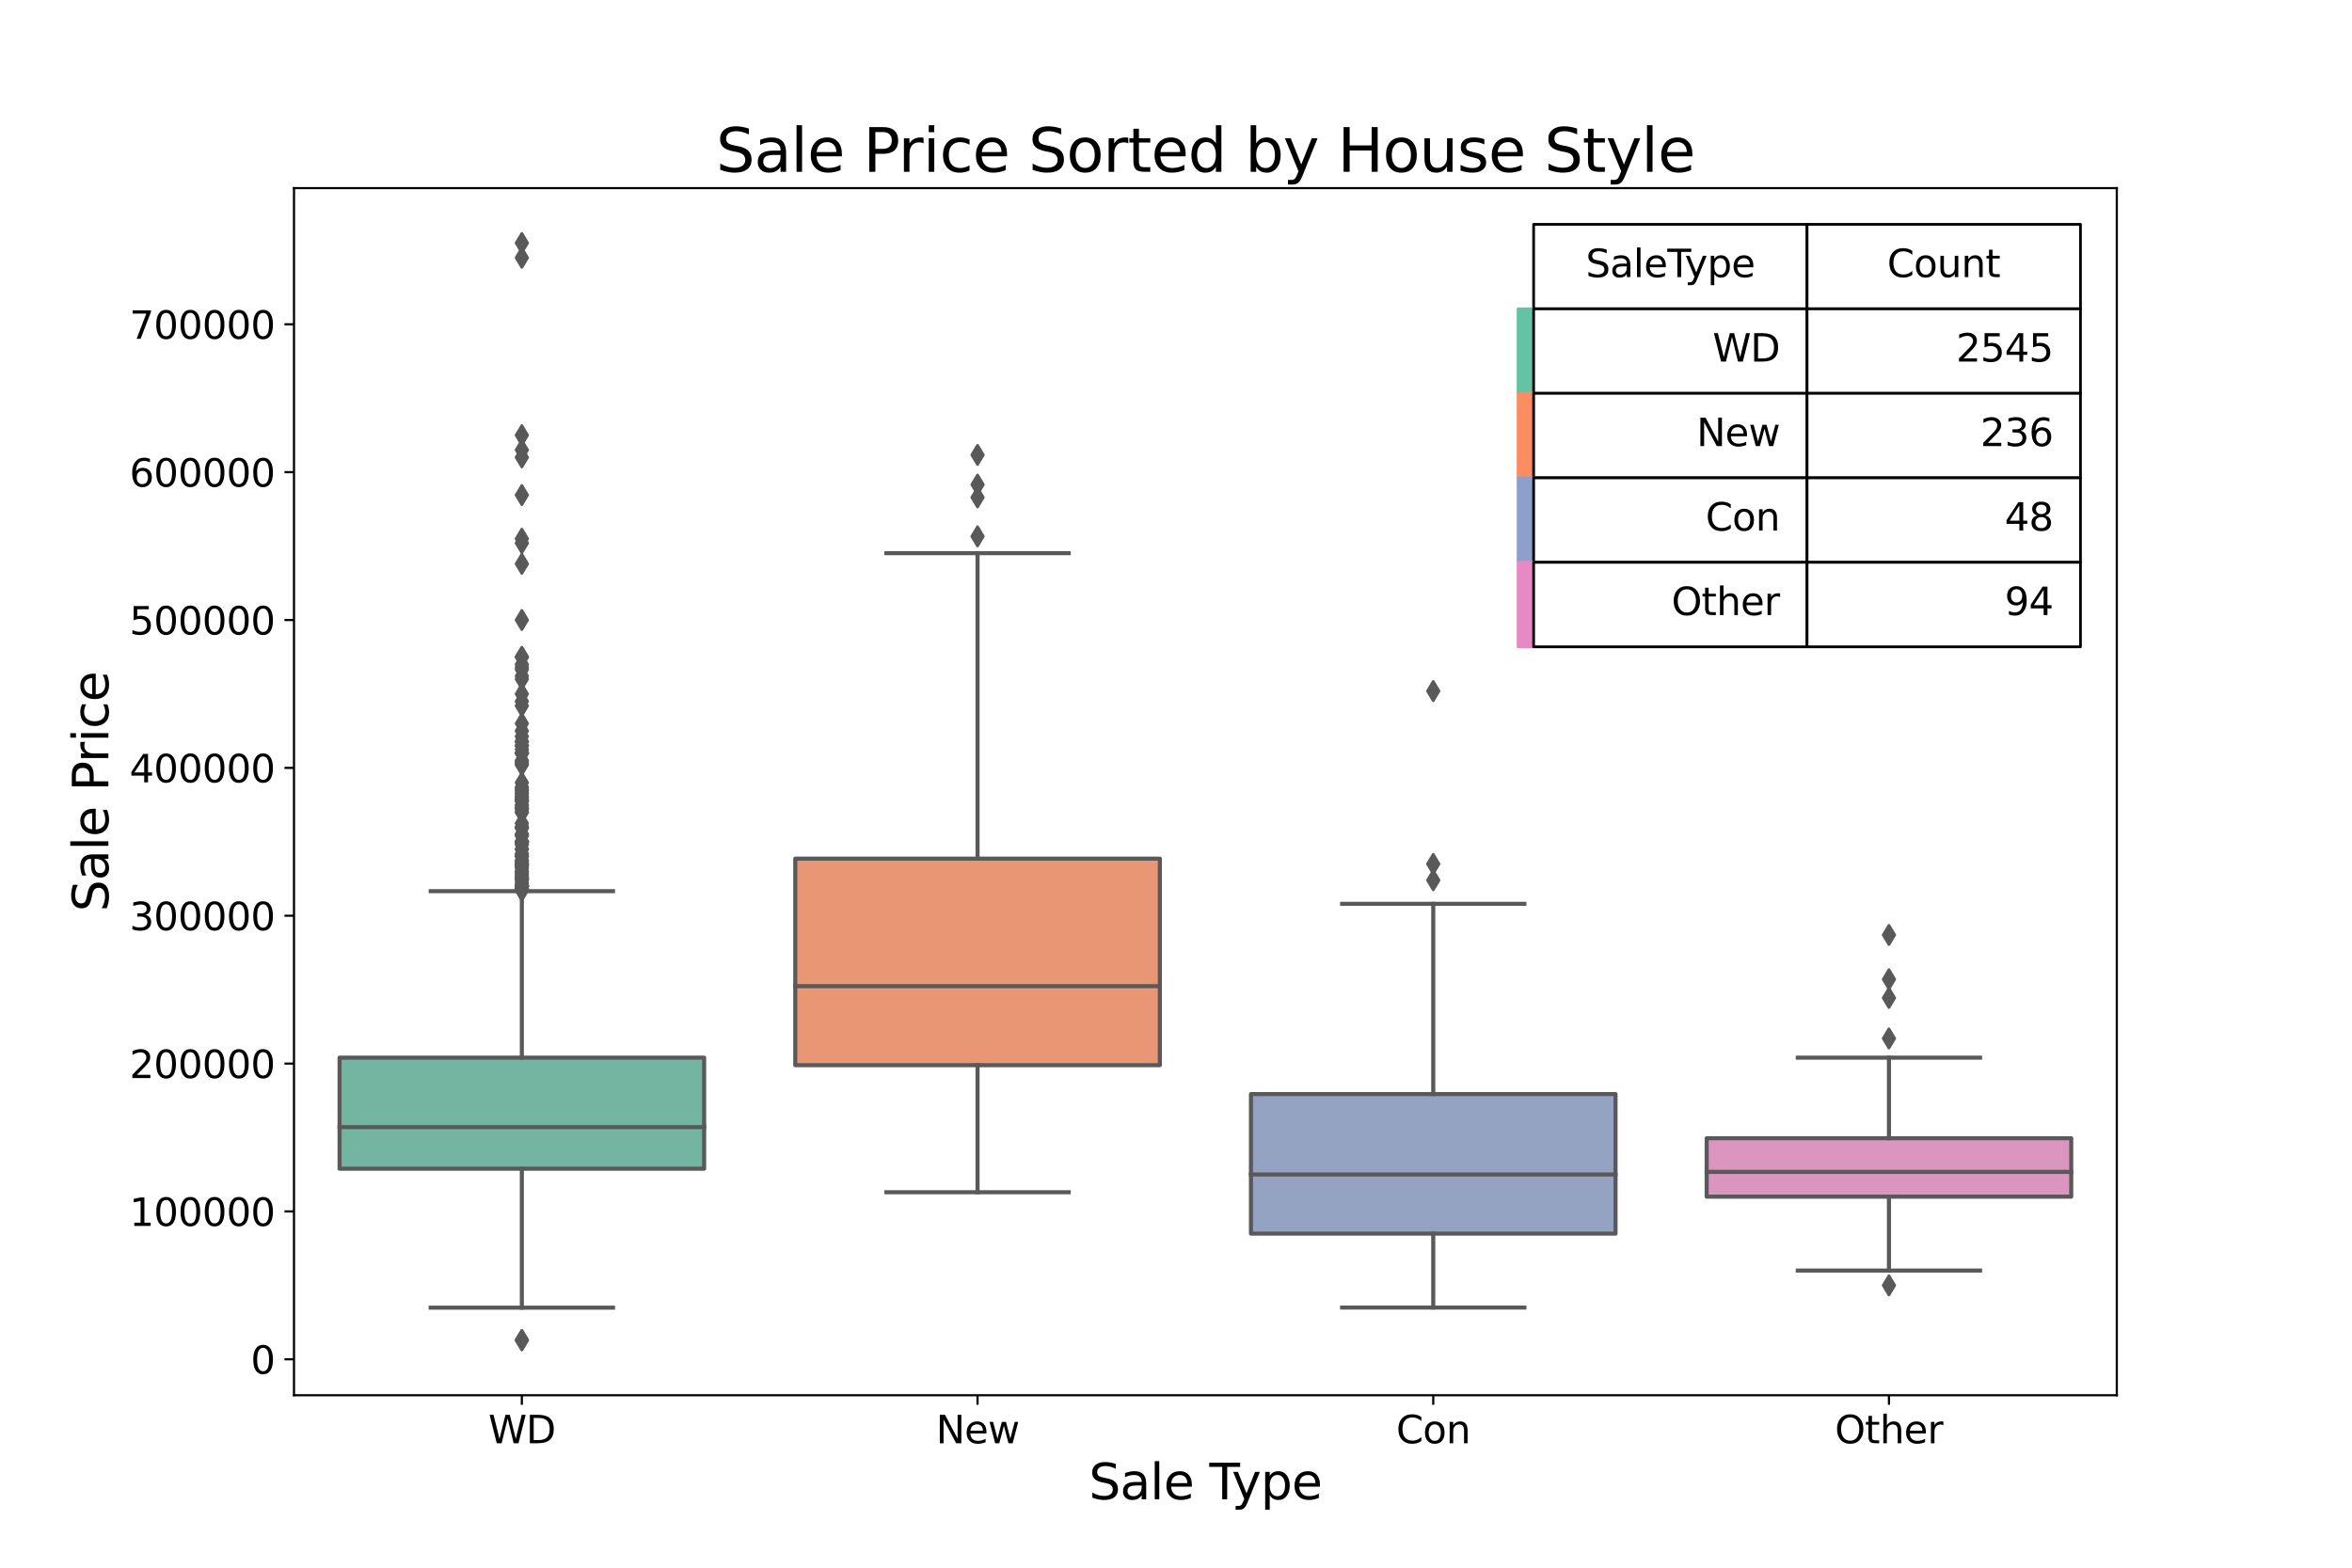 <?xml version="1.0" encoding="utf-8" standalone="no"?>
<!DOCTYPE svg PUBLIC "-//W3C//DTD SVG 1.1//EN"
  "http://www.w3.org/Graphics/SVG/1.1/DTD/svg11.dtd">
<svg height="576pt" version="1.1" viewBox="0 0 864 576" width="864pt" xmlns="http://www.w3.org/2000/svg" xmlns:xlink="http://www.w3.org/1999/xlink">
 <defs>
  <style type="text/css">*{stroke-linecap:butt;stroke-linejoin:round;}</style>
 </defs>
 <g id="figure_1">
  <g id="patch_1">
   <path d="M 0 576 
L 864 576 
L 864 0 
L 0 0 
z
" style="fill:#ffffff;"/>
  </g>
  <g id="axes_1">
   <g id="patch_2">
    <path d="M 108 512.64 
L 777.6 512.64 
L 777.6 69.12 
L 108 69.12 
z
" style="fill:#ffffff;"/>
   </g>
   <g id="table_1">
    <g id="patch_3">
     <path d="M 563.372 113.472 
L 663.812 113.472 
L 663.812 82.426 
L 563.372 82.426 
z
" style="fill:#ffffff;stroke:#000000;stroke-linejoin:miter;"/>
    </g>
    <g id="text_1">
     <!-- SaleType -->
     <g transform="translate(582.53 101.812)scale(0.14 -0.14)">
      <defs>
       <path d="M 3425 4513 
L 3425 3897 
Q 3066 4069 2747 4153 
Q 2428 4238 2131 4238 
Q 1616 4238 1336 4038 
Q 1056 3838 1056 3469 
Q 1056 3159 1242 3001 
Q 1428 2844 1947 2747 
L 2328 2669 
Q 3034 2534 3370 2195 
Q 3706 1856 3706 1288 
Q 3706 609 3251 259 
Q 2797 -91 1919 -91 
Q 1588 -91 1214 -16 
Q 841 59 441 206 
L 441 856 
Q 825 641 1194 531 
Q 1563 422 1919 422 
Q 2459 422 2753 634 
Q 3047 847 3047 1241 
Q 3047 1584 2836 1778 
Q 2625 1972 2144 2069 
L 1759 2144 
Q 1053 2284 737 2584 
Q 422 2884 422 3419 
Q 422 4038 858 4394 
Q 1294 4750 2059 4750 
Q 2388 4750 2728 4690 
Q 3069 4631 3425 4513 
z
" id="DejaVuSans-53" transform="scale(0.016)"/>
       <path d="M 2194 1759 
Q 1497 1759 1228 1600 
Q 959 1441 959 1056 
Q 959 750 1161 570 
Q 1363 391 1709 391 
Q 2188 391 2477 730 
Q 2766 1069 2766 1631 
L 2766 1759 
L 2194 1759 
z
M 3341 1997 
L 3341 0 
L 2766 0 
L 2766 531 
Q 2569 213 2275 61 
Q 1981 -91 1556 -91 
Q 1019 -91 701 211 
Q 384 513 384 1019 
Q 384 1609 779 1909 
Q 1175 2209 1959 2209 
L 2766 2209 
L 2766 2266 
Q 2766 2663 2505 2880 
Q 2244 3097 1772 3097 
Q 1472 3097 1187 3025 
Q 903 2953 641 2809 
L 641 3341 
Q 956 3463 1253 3523 
Q 1550 3584 1831 3584 
Q 2591 3584 2966 3190 
Q 3341 2797 3341 1997 
z
" id="DejaVuSans-61" transform="scale(0.016)"/>
       <path d="M 603 4863 
L 1178 4863 
L 1178 0 
L 603 0 
L 603 4863 
z
" id="DejaVuSans-6c" transform="scale(0.016)"/>
       <path d="M 3597 1894 
L 3597 1613 
L 953 1613 
Q 991 1019 1311 708 
Q 1631 397 2203 397 
Q 2534 397 2845 478 
Q 3156 559 3463 722 
L 3463 178 
Q 3153 47 2828 -22 
Q 2503 -91 2169 -91 
Q 1331 -91 842 396 
Q 353 884 353 1716 
Q 353 2575 817 3079 
Q 1281 3584 2069 3584 
Q 2775 3584 3186 3129 
Q 3597 2675 3597 1894 
z
M 3022 2063 
Q 3016 2534 2758 2815 
Q 2500 3097 2075 3097 
Q 1594 3097 1305 2825 
Q 1016 2553 972 2059 
L 3022 2063 
z
" id="DejaVuSans-65" transform="scale(0.016)"/>
       <path d="M -19 4666 
L 3928 4666 
L 3928 4134 
L 2272 4134 
L 2272 0 
L 1638 0 
L 1638 4134 
L -19 4134 
L -19 4666 
z
" id="DejaVuSans-54" transform="scale(0.016)"/>
       <path d="M 2059 -325 
Q 1816 -950 1584 -1140 
Q 1353 -1331 966 -1331 
L 506 -1331 
L 506 -850 
L 844 -850 
Q 1081 -850 1212 -737 
Q 1344 -625 1503 -206 
L 1606 56 
L 191 3500 
L 800 3500 
L 1894 763 
L 2988 3500 
L 3597 3500 
L 2059 -325 
z
" id="DejaVuSans-79" transform="scale(0.016)"/>
       <path d="M 1159 525 
L 1159 -1331 
L 581 -1331 
L 581 3500 
L 1159 3500 
L 1159 2969 
Q 1341 3281 1617 3432 
Q 1894 3584 2278 3584 
Q 2916 3584 3314 3078 
Q 3713 2572 3713 1747 
Q 3713 922 3314 415 
Q 2916 -91 2278 -91 
Q 1894 -91 1617 61 
Q 1341 213 1159 525 
z
M 3116 1747 
Q 3116 2381 2855 2742 
Q 2594 3103 2138 3103 
Q 1681 3103 1420 2742 
Q 1159 2381 1159 1747 
Q 1159 1113 1420 752 
Q 1681 391 2138 391 
Q 2594 391 2855 752 
Q 3116 1113 3116 1747 
z
" id="DejaVuSans-70" transform="scale(0.016)"/>
      </defs>
      <use xlink:href="#DejaVuSans-53"/>
      <use x="63.477" xlink:href="#DejaVuSans-61"/>
      <use x="124.756" xlink:href="#DejaVuSans-6c"/>
      <use x="152.539" xlink:href="#DejaVuSans-65"/>
      <use x="214.062" xlink:href="#DejaVuSans-54"/>
      <use x="259.521" xlink:href="#DejaVuSans-79"/>
      <use x="318.701" xlink:href="#DejaVuSans-70"/>
      <use x="382.178" xlink:href="#DejaVuSans-65"/>
     </g>
    </g>
    <g id="patch_4">
     <path d="M 663.812 113.472 
L 764.252 113.472 
L 764.252 82.426 
L 663.812 82.426 
z
" style="fill:#ffffff;stroke:#000000;stroke-linejoin:miter;"/>
    </g>
    <g id="text_2">
     <!-- Count -->
     <g transform="translate(693.244 101.812)scale(0.14 -0.14)">
      <defs>
       <path d="M 4122 4306 
L 4122 3641 
Q 3803 3938 3442 4084 
Q 3081 4231 2675 4231 
Q 1875 4231 1450 3742 
Q 1025 3253 1025 2328 
Q 1025 1406 1450 917 
Q 1875 428 2675 428 
Q 3081 428 3442 575 
Q 3803 722 4122 1019 
L 4122 359 
Q 3791 134 3420 21 
Q 3050 -91 2638 -91 
Q 1578 -91 968 557 
Q 359 1206 359 2328 
Q 359 3453 968 4101 
Q 1578 4750 2638 4750 
Q 3056 4750 3426 4639 
Q 3797 4528 4122 4306 
z
" id="DejaVuSans-43" transform="scale(0.016)"/>
       <path d="M 1959 3097 
Q 1497 3097 1228 2736 
Q 959 2375 959 1747 
Q 959 1119 1226 758 
Q 1494 397 1959 397 
Q 2419 397 2687 759 
Q 2956 1122 2956 1747 
Q 2956 2369 2687 2733 
Q 2419 3097 1959 3097 
z
M 1959 3584 
Q 2709 3584 3137 3096 
Q 3566 2609 3566 1747 
Q 3566 888 3137 398 
Q 2709 -91 1959 -91 
Q 1206 -91 779 398 
Q 353 888 353 1747 
Q 353 2609 779 3096 
Q 1206 3584 1959 3584 
z
" id="DejaVuSans-6f" transform="scale(0.016)"/>
       <path d="M 544 1381 
L 544 3500 
L 1119 3500 
L 1119 1403 
Q 1119 906 1312 657 
Q 1506 409 1894 409 
Q 2359 409 2629 706 
Q 2900 1003 2900 1516 
L 2900 3500 
L 3475 3500 
L 3475 0 
L 2900 0 
L 2900 538 
Q 2691 219 2414 64 
Q 2138 -91 1772 -91 
Q 1169 -91 856 284 
Q 544 659 544 1381 
z
M 1991 3584 
L 1991 3584 
z
" id="DejaVuSans-75" transform="scale(0.016)"/>
       <path d="M 3513 2113 
L 3513 0 
L 2938 0 
L 2938 2094 
Q 2938 2591 2744 2837 
Q 2550 3084 2163 3084 
Q 1697 3084 1428 2787 
Q 1159 2491 1159 1978 
L 1159 0 
L 581 0 
L 581 3500 
L 1159 3500 
L 1159 2956 
Q 1366 3272 1645 3428 
Q 1925 3584 2291 3584 
Q 2894 3584 3203 3211 
Q 3513 2838 3513 2113 
z
" id="DejaVuSans-6e" transform="scale(0.016)"/>
       <path d="M 1172 4494 
L 1172 3500 
L 2356 3500 
L 2356 3053 
L 1172 3053 
L 1172 1153 
Q 1172 725 1289 603 
Q 1406 481 1766 481 
L 2356 481 
L 2356 0 
L 1766 0 
Q 1100 0 847 248 
Q 594 497 594 1153 
L 594 3053 
L 172 3053 
L 172 3500 
L 594 3500 
L 594 4494 
L 1172 4494 
z
" id="DejaVuSans-74" transform="scale(0.016)"/>
      </defs>
      <use xlink:href="#DejaVuSans-43"/>
      <use x="69.824" xlink:href="#DejaVuSans-6f"/>
      <use x="131.006" xlink:href="#DejaVuSans-75"/>
      <use x="194.385" xlink:href="#DejaVuSans-6e"/>
      <use x="257.764" xlink:href="#DejaVuSans-74"/>
     </g>
    </g>
    <g id="patch_5">
     <path d="M 557.651 144.518 
L 563.372 144.518 
L 563.372 113.472 
L 557.651 113.472 
z
" style="fill:#66c2a5;stroke:#66c2a5;stroke-linejoin:miter;"/>
    </g>
    <g id="text_3">
     <!--       -->
     <g transform="translate(558.223 131.755)scale(0.1 -0.1)">
      <defs>
       <path id="DejaVuSans-20" transform="scale(0.016)"/>
      </defs>
      <use xlink:href="#DejaVuSans-20"/>
      <use x="31.787" xlink:href="#DejaVuSans-20"/>
      <use x="63.574" xlink:href="#DejaVuSans-20"/>
      <use x="95.361" xlink:href="#DejaVuSans-20"/>
      <use x="127.148" xlink:href="#DejaVuSans-20"/>
     </g>
    </g>
    <g id="patch_6">
     <path d="M 563.372 144.518 
L 663.812 144.518 
L 663.812 113.472 
L 563.372 113.472 
z
" style="fill:#ffffff;stroke:#000000;stroke-linejoin:miter;"/>
    </g>
    <g id="text_4">
     <!-- WD -->
     <g transform="translate(629.145 132.858)scale(0.14 -0.14)">
      <defs>
       <path d="M 213 4666 
L 850 4666 
L 1831 722 
L 2809 4666 
L 3519 4666 
L 4500 722 
L 5478 4666 
L 6119 4666 
L 4947 0 
L 4153 0 
L 3169 4050 
L 2175 0 
L 1381 0 
L 213 4666 
z
" id="DejaVuSans-57" transform="scale(0.016)"/>
       <path d="M 1259 4147 
L 1259 519 
L 2022 519 
Q 2988 519 3436 956 
Q 3884 1394 3884 2338 
Q 3884 3275 3436 3711 
Q 2988 4147 2022 4147 
L 1259 4147 
z
M 628 4666 
L 1925 4666 
Q 3281 4666 3915 4102 
Q 4550 3538 4550 2338 
Q 4550 1131 3912 565 
Q 3275 0 1925 0 
L 628 0 
L 628 4666 
z
" id="DejaVuSans-44" transform="scale(0.016)"/>
      </defs>
      <use xlink:href="#DejaVuSans-57"/>
      <use x="98.877" xlink:href="#DejaVuSans-44"/>
     </g>
    </g>
    <g id="patch_7">
     <path d="M 663.812 144.518 
L 764.252 144.518 
L 764.252 113.472 
L 663.812 113.472 
z
" style="fill:#ffffff;stroke:#000000;stroke-linejoin:miter;"/>
    </g>
    <g id="text_5">
     <!-- 2545 -->
     <g transform="translate(718.578 132.858)scale(0.14 -0.14)">
      <defs>
       <path d="M 1228 531 
L 3431 531 
L 3431 0 
L 469 0 
L 469 531 
Q 828 903 1448 1529 
Q 2069 2156 2228 2338 
Q 2531 2678 2651 2914 
Q 2772 3150 2772 3378 
Q 2772 3750 2511 3984 
Q 2250 4219 1831 4219 
Q 1534 4219 1204 4116 
Q 875 4013 500 3803 
L 500 4441 
Q 881 4594 1212 4672 
Q 1544 4750 1819 4750 
Q 2544 4750 2975 4387 
Q 3406 4025 3406 3419 
Q 3406 3131 3298 2873 
Q 3191 2616 2906 2266 
Q 2828 2175 2409 1742 
Q 1991 1309 1228 531 
z
" id="DejaVuSans-32" transform="scale(0.016)"/>
       <path d="M 691 4666 
L 3169 4666 
L 3169 4134 
L 1269 4134 
L 1269 2991 
Q 1406 3038 1543 3061 
Q 1681 3084 1819 3084 
Q 2600 3084 3056 2656 
Q 3513 2228 3513 1497 
Q 3513 744 3044 326 
Q 2575 -91 1722 -91 
Q 1428 -91 1123 -41 
Q 819 9 494 109 
L 494 744 
Q 775 591 1075 516 
Q 1375 441 1709 441 
Q 2250 441 2565 725 
Q 2881 1009 2881 1497 
Q 2881 1984 2565 2268 
Q 2250 2553 1709 2553 
Q 1456 2553 1204 2497 
Q 953 2441 691 2322 
L 691 4666 
z
" id="DejaVuSans-35" transform="scale(0.016)"/>
       <path d="M 2419 4116 
L 825 1625 
L 2419 1625 
L 2419 4116 
z
M 2253 4666 
L 3047 4666 
L 3047 1625 
L 3713 1625 
L 3713 1100 
L 3047 1100 
L 3047 0 
L 2419 0 
L 2419 1100 
L 313 1100 
L 313 1709 
L 2253 4666 
z
" id="DejaVuSans-34" transform="scale(0.016)"/>
      </defs>
      <use xlink:href="#DejaVuSans-32"/>
      <use x="63.623" xlink:href="#DejaVuSans-35"/>
      <use x="127.246" xlink:href="#DejaVuSans-34"/>
      <use x="190.869" xlink:href="#DejaVuSans-35"/>
     </g>
    </g>
    <g id="patch_8">
     <path d="M 557.651 175.565 
L 563.372 175.565 
L 563.372 144.518 
L 557.651 144.518 
z
" style="fill:#fc8d62;stroke:#fc8d62;stroke-linejoin:miter;"/>
    </g>
    <g id="text_6">
     <!--       -->
     <g transform="translate(558.223 162.801)scale(0.1 -0.1)">
      <use xlink:href="#DejaVuSans-20"/>
      <use x="31.787" xlink:href="#DejaVuSans-20"/>
      <use x="63.574" xlink:href="#DejaVuSans-20"/>
      <use x="95.361" xlink:href="#DejaVuSans-20"/>
      <use x="127.148" xlink:href="#DejaVuSans-20"/>
     </g>
    </g>
    <g id="patch_9">
     <path d="M 563.372 175.565 
L 663.812 175.565 
L 663.812 144.518 
L 563.372 144.518 
z
" style="fill:#ffffff;stroke:#000000;stroke-linejoin:miter;"/>
    </g>
    <g id="text_7">
     <!-- New -->
     <g transform="translate(623.23 163.905)scale(0.14 -0.14)">
      <defs>
       <path d="M 628 4666 
L 1478 4666 
L 3547 763 
L 3547 4666 
L 4159 4666 
L 4159 0 
L 3309 0 
L 1241 3903 
L 1241 0 
L 628 0 
L 628 4666 
z
" id="DejaVuSans-4e" transform="scale(0.016)"/>
       <path d="M 269 3500 
L 844 3500 
L 1563 769 
L 2278 3500 
L 2956 3500 
L 3675 769 
L 4391 3500 
L 4966 3500 
L 4050 0 
L 3372 0 
L 2619 2869 
L 1863 0 
L 1184 0 
L 269 3500 
z
" id="DejaVuSans-77" transform="scale(0.016)"/>
      </defs>
      <use xlink:href="#DejaVuSans-4e"/>
      <use x="74.805" xlink:href="#DejaVuSans-65"/>
      <use x="136.328" xlink:href="#DejaVuSans-77"/>
     </g>
    </g>
    <g id="patch_10">
     <path d="M 663.812 175.565 
L 764.252 175.565 
L 764.252 144.518 
L 663.812 144.518 
z
" style="fill:#ffffff;stroke:#000000;stroke-linejoin:miter;"/>
    </g>
    <g id="text_8">
     <!-- 236 -->
     <g transform="translate(727.485 163.905)scale(0.14 -0.14)">
      <defs>
       <path d="M 2597 2516 
Q 3050 2419 3304 2112 
Q 3559 1806 3559 1356 
Q 3559 666 3084 287 
Q 2609 -91 1734 -91 
Q 1441 -91 1130 -33 
Q 819 25 488 141 
L 488 750 
Q 750 597 1062 519 
Q 1375 441 1716 441 
Q 2309 441 2620 675 
Q 2931 909 2931 1356 
Q 2931 1769 2642 2001 
Q 2353 2234 1838 2234 
L 1294 2234 
L 1294 2753 
L 1863 2753 
Q 2328 2753 2575 2939 
Q 2822 3125 2822 3475 
Q 2822 3834 2567 4026 
Q 2313 4219 1838 4219 
Q 1578 4219 1281 4162 
Q 984 4106 628 3988 
L 628 4550 
Q 988 4650 1302 4700 
Q 1616 4750 1894 4750 
Q 2613 4750 3031 4423 
Q 3450 4097 3450 3541 
Q 3450 3153 3228 2886 
Q 3006 2619 2597 2516 
z
" id="DejaVuSans-33" transform="scale(0.016)"/>
       <path d="M 2113 2584 
Q 1688 2584 1439 2293 
Q 1191 2003 1191 1497 
Q 1191 994 1439 701 
Q 1688 409 2113 409 
Q 2538 409 2786 701 
Q 3034 994 3034 1497 
Q 3034 2003 2786 2293 
Q 2538 2584 2113 2584 
z
M 3366 4563 
L 3366 3988 
Q 3128 4100 2886 4159 
Q 2644 4219 2406 4219 
Q 1781 4219 1451 3797 
Q 1122 3375 1075 2522 
Q 1259 2794 1537 2939 
Q 1816 3084 2150 3084 
Q 2853 3084 3261 2657 
Q 3669 2231 3669 1497 
Q 3669 778 3244 343 
Q 2819 -91 2113 -91 
Q 1303 -91 875 529 
Q 447 1150 447 2328 
Q 447 3434 972 4092 
Q 1497 4750 2381 4750 
Q 2619 4750 2861 4703 
Q 3103 4656 3366 4563 
z
" id="DejaVuSans-36" transform="scale(0.016)"/>
      </defs>
      <use xlink:href="#DejaVuSans-32"/>
      <use x="63.623" xlink:href="#DejaVuSans-33"/>
      <use x="127.246" xlink:href="#DejaVuSans-36"/>
     </g>
    </g>
    <g id="patch_11">
     <path d="M 557.651 206.611 
L 563.372 206.611 
L 563.372 175.565 
L 557.651 175.565 
z
" style="fill:#8da0cb;stroke:#8da0cb;stroke-linejoin:miter;"/>
    </g>
    <g id="text_9">
     <!--       -->
     <g transform="translate(558.223 193.847)scale(0.1 -0.1)">
      <use xlink:href="#DejaVuSans-20"/>
      <use x="31.787" xlink:href="#DejaVuSans-20"/>
      <use x="63.574" xlink:href="#DejaVuSans-20"/>
      <use x="95.361" xlink:href="#DejaVuSans-20"/>
      <use x="127.148" xlink:href="#DejaVuSans-20"/>
     </g>
    </g>
    <g id="patch_12">
     <path d="M 563.372 206.611 
L 663.812 206.611 
L 663.812 175.565 
L 563.372 175.565 
z
" style="fill:#ffffff;stroke:#000000;stroke-linejoin:miter;"/>
    </g>
    <g id="text_10">
     <!-- Con -->
     <g transform="translate(626.553 194.951)scale(0.14 -0.14)">
      <use xlink:href="#DejaVuSans-43"/>
      <use x="69.824" xlink:href="#DejaVuSans-6f"/>
      <use x="131.006" xlink:href="#DejaVuSans-6e"/>
     </g>
    </g>
    <g id="patch_13">
     <path d="M 663.812 206.611 
L 764.252 206.611 
L 764.252 175.565 
L 663.812 175.565 
z
" style="fill:#ffffff;stroke:#000000;stroke-linejoin:miter;"/>
    </g>
    <g id="text_11">
     <!-- 48 -->
     <g transform="translate(736.393 194.951)scale(0.14 -0.14)">
      <defs>
       <path d="M 2034 2216 
Q 1584 2216 1326 1975 
Q 1069 1734 1069 1313 
Q 1069 891 1326 650 
Q 1584 409 2034 409 
Q 2484 409 2743 651 
Q 3003 894 3003 1313 
Q 3003 1734 2745 1975 
Q 2488 2216 2034 2216 
z
M 1403 2484 
Q 997 2584 770 2862 
Q 544 3141 544 3541 
Q 544 4100 942 4425 
Q 1341 4750 2034 4750 
Q 2731 4750 3128 4425 
Q 3525 4100 3525 3541 
Q 3525 3141 3298 2862 
Q 3072 2584 2669 2484 
Q 3125 2378 3379 2068 
Q 3634 1759 3634 1313 
Q 3634 634 3220 271 
Q 2806 -91 2034 -91 
Q 1263 -91 848 271 
Q 434 634 434 1313 
Q 434 1759 690 2068 
Q 947 2378 1403 2484 
z
M 1172 3481 
Q 1172 3119 1398 2916 
Q 1625 2713 2034 2713 
Q 2441 2713 2670 2916 
Q 2900 3119 2900 3481 
Q 2900 3844 2670 4047 
Q 2441 4250 2034 4250 
Q 1625 4250 1398 4047 
Q 1172 3844 1172 3481 
z
" id="DejaVuSans-38" transform="scale(0.016)"/>
      </defs>
      <use xlink:href="#DejaVuSans-34"/>
      <use x="63.623" xlink:href="#DejaVuSans-38"/>
     </g>
    </g>
    <g id="patch_14">
     <path d="M 557.651 237.658 
L 563.372 237.658 
L 563.372 206.611 
L 557.651 206.611 
z
" style="fill:#e78ac3;stroke:#e78ac3;stroke-linejoin:miter;"/>
    </g>
    <g id="text_12">
     <!--       -->
     <g transform="translate(558.223 224.894)scale(0.1 -0.1)">
      <use xlink:href="#DejaVuSans-20"/>
      <use x="31.787" xlink:href="#DejaVuSans-20"/>
      <use x="63.574" xlink:href="#DejaVuSans-20"/>
      <use x="95.361" xlink:href="#DejaVuSans-20"/>
      <use x="127.148" xlink:href="#DejaVuSans-20"/>
     </g>
    </g>
    <g id="patch_15">
     <path d="M 563.372 237.658 
L 663.812 237.658 
L 663.812 206.611 
L 563.372 206.611 
z
" style="fill:#ffffff;stroke:#000000;stroke-linejoin:miter;"/>
    </g>
    <g id="text_13">
     <!-- Other -->
     <g transform="translate(614.017 225.998)scale(0.14 -0.14)">
      <defs>
       <path d="M 2522 4238 
Q 1834 4238 1429 3725 
Q 1025 3213 1025 2328 
Q 1025 1447 1429 934 
Q 1834 422 2522 422 
Q 3209 422 3611 934 
Q 4013 1447 4013 2328 
Q 4013 3213 3611 3725 
Q 3209 4238 2522 4238 
z
M 2522 4750 
Q 3503 4750 4090 4092 
Q 4678 3434 4678 2328 
Q 4678 1225 4090 567 
Q 3503 -91 2522 -91 
Q 1538 -91 948 565 
Q 359 1222 359 2328 
Q 359 3434 948 4092 
Q 1538 4750 2522 4750 
z
" id="DejaVuSans-4f" transform="scale(0.016)"/>
       <path d="M 3513 2113 
L 3513 0 
L 2938 0 
L 2938 2094 
Q 2938 2591 2744 2837 
Q 2550 3084 2163 3084 
Q 1697 3084 1428 2787 
Q 1159 2491 1159 1978 
L 1159 0 
L 581 0 
L 581 4863 
L 1159 4863 
L 1159 2956 
Q 1366 3272 1645 3428 
Q 1925 3584 2291 3584 
Q 2894 3584 3203 3211 
Q 3513 2838 3513 2113 
z
" id="DejaVuSans-68" transform="scale(0.016)"/>
       <path d="M 2631 2963 
Q 2534 3019 2420 3045 
Q 2306 3072 2169 3072 
Q 1681 3072 1420 2755 
Q 1159 2438 1159 1844 
L 1159 0 
L 581 0 
L 581 3500 
L 1159 3500 
L 1159 2956 
Q 1341 3275 1631 3429 
Q 1922 3584 2338 3584 
Q 2397 3584 2469 3576 
Q 2541 3569 2628 3553 
L 2631 2963 
z
" id="DejaVuSans-72" transform="scale(0.016)"/>
      </defs>
      <use xlink:href="#DejaVuSans-4f"/>
      <use x="78.711" xlink:href="#DejaVuSans-74"/>
      <use x="117.92" xlink:href="#DejaVuSans-68"/>
      <use x="181.299" xlink:href="#DejaVuSans-65"/>
      <use x="242.822" xlink:href="#DejaVuSans-72"/>
     </g>
    </g>
    <g id="patch_16">
     <path d="M 663.812 237.658 
L 764.252 237.658 
L 764.252 206.611 
L 663.812 206.611 
z
" style="fill:#ffffff;stroke:#000000;stroke-linejoin:miter;"/>
    </g>
    <g id="text_14">
     <!-- 94 -->
     <g transform="translate(736.393 225.998)scale(0.14 -0.14)">
      <defs>
       <path d="M 703 97 
L 703 672 
Q 941 559 1184 500 
Q 1428 441 1663 441 
Q 2288 441 2617 861 
Q 2947 1281 2994 2138 
Q 2813 1869 2534 1725 
Q 2256 1581 1919 1581 
Q 1219 1581 811 2004 
Q 403 2428 403 3163 
Q 403 3881 828 4315 
Q 1253 4750 1959 4750 
Q 2769 4750 3195 4129 
Q 3622 3509 3622 2328 
Q 3622 1225 3098 567 
Q 2575 -91 1691 -91 
Q 1453 -91 1209 -44 
Q 966 3 703 97 
z
M 1959 2075 
Q 2384 2075 2632 2365 
Q 2881 2656 2881 3163 
Q 2881 3666 2632 3958 
Q 2384 4250 1959 4250 
Q 1534 4250 1286 3958 
Q 1038 3666 1038 3163 
Q 1038 2656 1286 2365 
Q 1534 2075 1959 2075 
z
" id="DejaVuSans-39" transform="scale(0.016)"/>
      </defs>
      <use xlink:href="#DejaVuSans-39"/>
      <use x="63.623" xlink:href="#DejaVuSans-34"/>
     </g>
    </g>
   </g>
   <g id="patch_17">
    <path clip-path="url(#p79a7a7d219)" d="M 124.74 429.404 
L 258.66 429.404 
L 258.66 388.606 
L 124.74 388.606 
L 124.74 429.404 
z
" style="fill:#72b6a1;stroke:#595959;stroke-linejoin:miter;stroke-width:1.5;"/>
   </g>
   <g id="patch_18">
    <path clip-path="url(#p79a7a7d219)" d="M 292.14 391.377 
L 426.06 391.377 
L 426.06 315.482 
L 292.14 315.482 
L 292.14 391.377 
z
" style="fill:#e99675;stroke:#595959;stroke-linejoin:miter;stroke-width:1.5;"/>
   </g>
   <g id="patch_19">
    <path clip-path="url(#p79a7a7d219)" d="M 459.54 453.252 
L 593.46 453.252 
L 593.46 401.984 
L 459.54 401.984 
L 459.54 453.252 
z
" style="fill:#95a3c3;stroke:#595959;stroke-linejoin:miter;stroke-width:1.5;"/>
   </g>
   <g id="patch_20">
    <path clip-path="url(#p79a7a7d219)" d="M 626.94 439.671 
L 760.86 439.671 
L 760.86 418.213 
L 626.94 418.213 
L 626.94 439.671 
z
" style="fill:#db96c0;stroke:#595959;stroke-linejoin:miter;stroke-width:1.5;"/>
   </g>
   <g id="matplotlib.axis_1">
    <g id="xtick_1">
     <g id="line2d_1">
      <defs>
       <path d="M 0 0 
L 0 3.5 
" id="m8c608523af" style="stroke:#000000;stroke-width:0.8;"/>
      </defs>
      <g>
       <use style="stroke:#000000;stroke-width:0.8;" x="191.7" xlink:href="#m8c608523af" y="512.64"/>
      </g>
     </g>
     <g id="text_15">
      <!-- WD -->
      <g transform="translate(179.389 530.278)scale(0.14 -0.14)">
       <use xlink:href="#DejaVuSans-57"/>
       <use x="98.877" xlink:href="#DejaVuSans-44"/>
      </g>
     </g>
    </g>
    <g id="xtick_2">
     <g id="line2d_2">
      <g>
       <use style="stroke:#000000;stroke-width:0.8;" x="359.1" xlink:href="#m8c608523af" y="512.64"/>
      </g>
     </g>
     <g id="text_16">
      <!-- New -->
      <g transform="translate(343.831 530.278)scale(0.14 -0.14)">
       <use xlink:href="#DejaVuSans-4e"/>
       <use x="74.805" xlink:href="#DejaVuSans-65"/>
       <use x="136.328" xlink:href="#DejaVuSans-77"/>
      </g>
     </g>
    </g>
    <g id="xtick_3">
     <g id="line2d_3">
      <g>
       <use style="stroke:#000000;stroke-width:0.8;" x="526.5" xlink:href="#m8c608523af" y="512.64"/>
      </g>
     </g>
     <g id="text_17">
      <!-- Con -->
      <g transform="translate(512.893 530.278)scale(0.14 -0.14)">
       <use xlink:href="#DejaVuSans-43"/>
       <use x="69.824" xlink:href="#DejaVuSans-6f"/>
       <use x="131.006" xlink:href="#DejaVuSans-6e"/>
      </g>
     </g>
    </g>
    <g id="xtick_4">
     <g id="line2d_4">
      <g>
       <use style="stroke:#000000;stroke-width:0.8;" x="693.9" xlink:href="#m8c608523af" y="512.64"/>
      </g>
     </g>
     <g id="text_18">
      <!-- Other -->
      <g transform="translate(674.024 530.278)scale(0.14 -0.14)">
       <use xlink:href="#DejaVuSans-4f"/>
       <use x="78.711" xlink:href="#DejaVuSans-74"/>
       <use x="117.92" xlink:href="#DejaVuSans-68"/>
       <use x="181.299" xlink:href="#DejaVuSans-65"/>
       <use x="242.822" xlink:href="#DejaVuSans-72"/>
      </g>
     </g>
    </g>
    <g id="text_19">
     <!-- Sale Type -->
     <g transform="translate(400.004 550.867)scale(0.18 -0.18)">
      <use xlink:href="#DejaVuSans-53"/>
      <use x="63.477" xlink:href="#DejaVuSans-61"/>
      <use x="124.756" xlink:href="#DejaVuSans-6c"/>
      <use x="152.539" xlink:href="#DejaVuSans-65"/>
      <use x="214.062" xlink:href="#DejaVuSans-20"/>
      <use x="245.85" xlink:href="#DejaVuSans-54"/>
      <use x="291.309" xlink:href="#DejaVuSans-79"/>
      <use x="350.488" xlink:href="#DejaVuSans-70"/>
      <use x="413.965" xlink:href="#DejaVuSans-65"/>
     </g>
    </g>
   </g>
   <g id="matplotlib.axis_2">
    <g id="ytick_1">
     <g id="line2d_5">
      <defs>
       <path d="M 0 0 
L -3.5 0 
" id="m4d13bc03cd" style="stroke:#000000;stroke-width:0.8;"/>
      </defs>
      <g>
       <use style="stroke:#000000;stroke-width:0.8;" x="108" xlink:href="#m4d13bc03cd" y="499.428"/>
      </g>
     </g>
     <g id="text_20">
      <!-- 0 -->
      <g transform="translate(92.093 504.746)scale(0.14 -0.14)">
       <defs>
        <path d="M 2034 4250 
Q 1547 4250 1301 3770 
Q 1056 3291 1056 2328 
Q 1056 1369 1301 889 
Q 1547 409 2034 409 
Q 2525 409 2770 889 
Q 3016 1369 3016 2328 
Q 3016 3291 2770 3770 
Q 2525 4250 2034 4250 
z
M 2034 4750 
Q 2819 4750 3233 4129 
Q 3647 3509 3647 2328 
Q 3647 1150 3233 529 
Q 2819 -91 2034 -91 
Q 1250 -91 836 529 
Q 422 1150 422 2328 
Q 422 3509 836 4129 
Q 1250 4750 2034 4750 
z
" id="DejaVuSans-30" transform="scale(0.016)"/>
       </defs>
       <use xlink:href="#DejaVuSans-30"/>
      </g>
     </g>
    </g>
    <g id="ytick_2">
     <g id="line2d_6">
      <g>
       <use style="stroke:#000000;stroke-width:0.8;" x="108" xlink:href="#m4d13bc03cd" y="445.103"/>
      </g>
     </g>
     <g id="text_21">
      <!-- 100000 -->
      <g transform="translate(47.555 450.422)scale(0.14 -0.14)">
       <defs>
        <path d="M 794 531 
L 1825 531 
L 1825 4091 
L 703 3866 
L 703 4441 
L 1819 4666 
L 2450 4666 
L 2450 531 
L 3481 531 
L 3481 0 
L 794 0 
L 794 531 
z
" id="DejaVuSans-31" transform="scale(0.016)"/>
       </defs>
       <use xlink:href="#DejaVuSans-31"/>
       <use x="63.623" xlink:href="#DejaVuSans-30"/>
       <use x="127.246" xlink:href="#DejaVuSans-30"/>
       <use x="190.869" xlink:href="#DejaVuSans-30"/>
       <use x="254.492" xlink:href="#DejaVuSans-30"/>
       <use x="318.115" xlink:href="#DejaVuSans-30"/>
      </g>
     </g>
    </g>
    <g id="ytick_3">
     <g id="line2d_7">
      <g>
       <use style="stroke:#000000;stroke-width:0.8;" x="108" xlink:href="#m4d13bc03cd" y="390.779"/>
      </g>
     </g>
     <g id="text_22">
      <!-- 200000 -->
      <g transform="translate(47.555 396.098)scale(0.14 -0.14)">
       <use xlink:href="#DejaVuSans-32"/>
       <use x="63.623" xlink:href="#DejaVuSans-30"/>
       <use x="127.246" xlink:href="#DejaVuSans-30"/>
       <use x="190.869" xlink:href="#DejaVuSans-30"/>
       <use x="254.492" xlink:href="#DejaVuSans-30"/>
       <use x="318.115" xlink:href="#DejaVuSans-30"/>
      </g>
     </g>
    </g>
    <g id="ytick_4">
     <g id="line2d_8">
      <g>
       <use style="stroke:#000000;stroke-width:0.8;" x="108" xlink:href="#m4d13bc03cd" y="336.455"/>
      </g>
     </g>
     <g id="text_23">
      <!-- 300000 -->
      <g transform="translate(47.555 341.774)scale(0.14 -0.14)">
       <use xlink:href="#DejaVuSans-33"/>
       <use x="63.623" xlink:href="#DejaVuSans-30"/>
       <use x="127.246" xlink:href="#DejaVuSans-30"/>
       <use x="190.869" xlink:href="#DejaVuSans-30"/>
       <use x="254.492" xlink:href="#DejaVuSans-30"/>
       <use x="318.115" xlink:href="#DejaVuSans-30"/>
      </g>
     </g>
    </g>
    <g id="ytick_5">
     <g id="line2d_9">
      <g>
       <use style="stroke:#000000;stroke-width:0.8;" x="108" xlink:href="#m4d13bc03cd" y="282.131"/>
      </g>
     </g>
     <g id="text_24">
      <!-- 400000 -->
      <g transform="translate(47.555 287.45)scale(0.14 -0.14)">
       <use xlink:href="#DejaVuSans-34"/>
       <use x="63.623" xlink:href="#DejaVuSans-30"/>
       <use x="127.246" xlink:href="#DejaVuSans-30"/>
       <use x="190.869" xlink:href="#DejaVuSans-30"/>
       <use x="254.492" xlink:href="#DejaVuSans-30"/>
       <use x="318.115" xlink:href="#DejaVuSans-30"/>
      </g>
     </g>
    </g>
    <g id="ytick_6">
     <g id="line2d_10">
      <g>
       <use style="stroke:#000000;stroke-width:0.8;" x="108" xlink:href="#m4d13bc03cd" y="227.807"/>
      </g>
     </g>
     <g id="text_25">
      <!-- 500000 -->
      <g transform="translate(47.555 233.126)scale(0.14 -0.14)">
       <use xlink:href="#DejaVuSans-35"/>
       <use x="63.623" xlink:href="#DejaVuSans-30"/>
       <use x="127.246" xlink:href="#DejaVuSans-30"/>
       <use x="190.869" xlink:href="#DejaVuSans-30"/>
       <use x="254.492" xlink:href="#DejaVuSans-30"/>
       <use x="318.115" xlink:href="#DejaVuSans-30"/>
      </g>
     </g>
    </g>
    <g id="ytick_7">
     <g id="line2d_11">
      <g>
       <use style="stroke:#000000;stroke-width:0.8;" x="108" xlink:href="#m4d13bc03cd" y="173.482"/>
      </g>
     </g>
     <g id="text_26">
      <!-- 600000 -->
      <g transform="translate(47.555 178.801)scale(0.14 -0.14)">
       <use xlink:href="#DejaVuSans-36"/>
       <use x="63.623" xlink:href="#DejaVuSans-30"/>
       <use x="127.246" xlink:href="#DejaVuSans-30"/>
       <use x="190.869" xlink:href="#DejaVuSans-30"/>
       <use x="254.492" xlink:href="#DejaVuSans-30"/>
       <use x="318.115" xlink:href="#DejaVuSans-30"/>
      </g>
     </g>
    </g>
    <g id="ytick_8">
     <g id="line2d_12">
      <g>
       <use style="stroke:#000000;stroke-width:0.8;" x="108" xlink:href="#m4d13bc03cd" y="119.158"/>
      </g>
     </g>
     <g id="text_27">
      <!-- 700000 -->
      <g transform="translate(47.555 124.477)scale(0.14 -0.14)">
       <defs>
        <path d="M 525 4666 
L 3525 4666 
L 3525 4397 
L 1831 0 
L 1172 0 
L 2766 4134 
L 525 4134 
L 525 4666 
z
" id="DejaVuSans-37" transform="scale(0.016)"/>
       </defs>
       <use xlink:href="#DejaVuSans-37"/>
       <use x="63.623" xlink:href="#DejaVuSans-30"/>
       <use x="127.246" xlink:href="#DejaVuSans-30"/>
       <use x="190.869" xlink:href="#DejaVuSans-30"/>
       <use x="254.492" xlink:href="#DejaVuSans-30"/>
       <use x="318.115" xlink:href="#DejaVuSans-30"/>
      </g>
     </g>
    </g>
    <g id="text_28">
     <!-- Sale Price -->
     <g transform="translate(39.812 334.963)rotate(-90)scale(0.18 -0.18)">
      <defs>
       <path d="M 1259 4147 
L 1259 2394 
L 2053 2394 
Q 2494 2394 2734 2622 
Q 2975 2850 2975 3272 
Q 2975 3691 2734 3919 
Q 2494 4147 2053 4147 
L 1259 4147 
z
M 628 4666 
L 2053 4666 
Q 2838 4666 3239 4311 
Q 3641 3956 3641 3272 
Q 3641 2581 3239 2228 
Q 2838 1875 2053 1875 
L 1259 1875 
L 1259 0 
L 628 0 
L 628 4666 
z
" id="DejaVuSans-50" transform="scale(0.016)"/>
       <path d="M 603 3500 
L 1178 3500 
L 1178 0 
L 603 0 
L 603 3500 
z
M 603 4863 
L 1178 4863 
L 1178 4134 
L 603 4134 
L 603 4863 
z
" id="DejaVuSans-69" transform="scale(0.016)"/>
       <path d="M 3122 3366 
L 3122 2828 
Q 2878 2963 2633 3030 
Q 2388 3097 2138 3097 
Q 1578 3097 1268 2742 
Q 959 2388 959 1747 
Q 959 1106 1268 751 
Q 1578 397 2138 397 
Q 2388 397 2633 464 
Q 2878 531 3122 666 
L 3122 134 
Q 2881 22 2623 -34 
Q 2366 -91 2075 -91 
Q 1284 -91 818 406 
Q 353 903 353 1747 
Q 353 2603 823 3093 
Q 1294 3584 2113 3584 
Q 2378 3584 2631 3529 
Q 2884 3475 3122 3366 
z
" id="DejaVuSans-63" transform="scale(0.016)"/>
      </defs>
      <use xlink:href="#DejaVuSans-53"/>
      <use x="63.477" xlink:href="#DejaVuSans-61"/>
      <use x="124.756" xlink:href="#DejaVuSans-6c"/>
      <use x="152.539" xlink:href="#DejaVuSans-65"/>
      <use x="214.062" xlink:href="#DejaVuSans-20"/>
      <use x="245.85" xlink:href="#DejaVuSans-50"/>
      <use x="304.402" xlink:href="#DejaVuSans-72"/>
      <use x="345.516" xlink:href="#DejaVuSans-69"/>
      <use x="373.299" xlink:href="#DejaVuSans-63"/>
      <use x="428.279" xlink:href="#DejaVuSans-65"/>
     </g>
    </g>
   </g>
   <g id="line2d_13">
    <path clip-path="url(#p79a7a7d219)" d="M 191.7 429.404 
L 191.7 480.468 
" style="fill:none;stroke:#595959;stroke-linecap:square;stroke-width:1.5;"/>
   </g>
   <g id="line2d_14">
    <path clip-path="url(#p79a7a7d219)" d="M 191.7 388.606 
L 191.7 327.437 
" style="fill:none;stroke:#595959;stroke-linecap:square;stroke-width:1.5;"/>
   </g>
   <g id="line2d_15">
    <path clip-path="url(#p79a7a7d219)" d="M 158.22 480.468 
L 225.18 480.468 
" style="fill:none;stroke:#595959;stroke-linecap:square;stroke-width:1.5;"/>
   </g>
   <g id="line2d_16">
    <path clip-path="url(#p79a7a7d219)" d="M 158.22 327.437 
L 225.18 327.437 
" style="fill:none;stroke:#595959;stroke-linecap:square;stroke-width:1.5;"/>
   </g>
   <g id="line2d_17">
    <defs>
     <path d="M -0 3.536 
L 2.121 0 
L -0 -3.536 
L -2.121 -0 
z
" id="m75f14181d8" style="stroke:#595959;stroke-linejoin:miter;"/>
    </defs>
    <g clip-path="url(#p79a7a7d219)">
     <use style="fill:#595959;stroke:#595959;stroke-linejoin:miter;" x="191.7" xlink:href="#m75f14181d8" y="492.48"/>
     <use style="fill:#595959;stroke:#595959;stroke-linejoin:miter;" x="191.7" xlink:href="#m75f14181d8" y="492.311"/>
     <use style="fill:#595959;stroke:#595959;stroke-linejoin:miter;" x="191.7" xlink:href="#m75f14181d8" y="207.163"/>
     <use style="fill:#595959;stroke:#595959;stroke-linejoin:miter;" x="191.7" xlink:href="#m75f14181d8" y="227.807"/>
     <use style="fill:#595959;stroke:#595959;stroke-linejoin:miter;" x="191.7" xlink:href="#m75f14181d8" y="325.59"/>
     <use style="fill:#595959;stroke:#595959;stroke-linejoin:miter;" x="191.7" xlink:href="#m75f14181d8" y="325.644"/>
     <use style="fill:#595959;stroke:#595959;stroke-linejoin:miter;" x="191.7" xlink:href="#m75f14181d8" y="318.437"/>
     <use style="fill:#595959;stroke:#595959;stroke-linejoin:miter;" x="191.7" xlink:href="#m75f14181d8" y="306.577"/>
     <use style="fill:#595959;stroke:#595959;stroke-linejoin:miter;" x="191.7" xlink:href="#m75f14181d8" y="322.874"/>
     <use style="fill:#595959;stroke:#595959;stroke-linejoin:miter;" x="191.7" xlink:href="#m75f14181d8" y="276.698"/>
     <use style="fill:#595959;stroke:#595959;stroke-linejoin:miter;" x="191.7" xlink:href="#m75f14181d8" y="302.502"/>
     <use style="fill:#595959;stroke:#595959;stroke-linejoin:miter;" x="191.7" xlink:href="#m75f14181d8" y="321.244"/>
     <use style="fill:#595959;stroke:#595959;stroke-linejoin:miter;" x="191.7" xlink:href="#m75f14181d8" y="325.59"/>
     <use style="fill:#595959;stroke:#595959;stroke-linejoin:miter;" x="191.7" xlink:href="#m75f14181d8" y="326.677"/>
     <use style="fill:#595959;stroke:#595959;stroke-linejoin:miter;" x="191.7" xlink:href="#m75f14181d8" y="317.442"/>
     <use style="fill:#595959;stroke:#595959;stroke-linejoin:miter;" x="191.7" xlink:href="#m75f14181d8" y="293.811"/>
     <use style="fill:#595959;stroke:#595959;stroke-linejoin:miter;" x="191.7" xlink:href="#m75f14181d8" y="312.009"/>
     <use style="fill:#595959;stroke:#595959;stroke-linejoin:miter;" x="191.7" xlink:href="#m75f14181d8" y="294.354"/>
     <use style="fill:#595959;stroke:#595959;stroke-linejoin:miter;" x="191.7" xlink:href="#m75f14181d8" y="295.712"/>
     <use style="fill:#595959;stroke:#595959;stroke-linejoin:miter;" x="191.7" xlink:href="#m75f14181d8" y="316.083"/>
     <use style="fill:#595959;stroke:#595959;stroke-linejoin:miter;" x="191.7" xlink:href="#m75f14181d8" y="248.45"/>
     <use style="fill:#595959;stroke:#595959;stroke-linejoin:miter;" x="191.7" xlink:href="#m75f14181d8" y="197.928"/>
     <use style="fill:#595959;stroke:#595959;stroke-linejoin:miter;" x="191.7" xlink:href="#m75f14181d8" y="322.874"/>
     <use style="fill:#595959;stroke:#595959;stroke-linejoin:miter;" x="191.7" xlink:href="#m75f14181d8" y="317.442"/>
     <use style="fill:#595959;stroke:#595959;stroke-linejoin:miter;" x="191.7" xlink:href="#m75f14181d8" y="279.958"/>
     <use style="fill:#595959;stroke:#595959;stroke-linejoin:miter;" x="191.7" xlink:href="#m75f14181d8" y="168.05"/>
     <use style="fill:#595959;stroke:#595959;stroke-linejoin:miter;" x="191.7" xlink:href="#m75f14181d8" y="303.86"/>
     <use style="fill:#595959;stroke:#595959;stroke-linejoin:miter;" x="191.7" xlink:href="#m75f14181d8" y="276.753"/>
     <use style="fill:#595959;stroke:#595959;stroke-linejoin:miter;" x="191.7" xlink:href="#m75f14181d8" y="323.417"/>
     <use style="fill:#595959;stroke:#595959;stroke-linejoin:miter;" x="191.7" xlink:href="#m75f14181d8" y="309.293"/>
     <use style="fill:#595959;stroke:#595959;stroke-linejoin:miter;" x="191.7" xlink:href="#m75f14181d8" y="289.6"/>
     <use style="fill:#595959;stroke:#595959;stroke-linejoin:miter;" x="191.7" xlink:href="#m75f14181d8" y="257.685"/>
     <use style="fill:#595959;stroke:#595959;stroke-linejoin:miter;" x="191.7" xlink:href="#m75f14181d8" y="199.558"/>
     <use style="fill:#595959;stroke:#595959;stroke-linejoin:miter;" x="191.7" xlink:href="#m75f14181d8" y="291.638"/>
     <use style="fill:#595959;stroke:#595959;stroke-linejoin:miter;" x="191.7" xlink:href="#m75f14181d8" y="316.355"/>
     <use style="fill:#595959;stroke:#595959;stroke-linejoin:miter;" x="191.7" xlink:href="#m75f14181d8" y="280.501"/>
     <use style="fill:#595959;stroke:#595959;stroke-linejoin:miter;" x="191.7" xlink:href="#m75f14181d8" y="321.787"/>
     <use style="fill:#595959;stroke:#595959;stroke-linejoin:miter;" x="191.7" xlink:href="#m75f14181d8" y="314.725"/>
     <use style="fill:#595959;stroke:#595959;stroke-linejoin:miter;" x="191.7" xlink:href="#m75f14181d8" y="316.898"/>
     <use style="fill:#595959;stroke:#595959;stroke-linejoin:miter;" x="191.7" xlink:href="#m75f14181d8" y="281.044"/>
     <use style="fill:#595959;stroke:#595959;stroke-linejoin:miter;" x="191.7" xlink:href="#m75f14181d8" y="245.19"/>
     <use style="fill:#595959;stroke:#595959;stroke-linejoin:miter;" x="191.7" xlink:href="#m75f14181d8" y="326.269"/>
     <use style="fill:#595959;stroke:#595959;stroke-linejoin:miter;" x="191.7" xlink:href="#m75f14181d8" y="319.071"/>
     <use style="fill:#595959;stroke:#595959;stroke-linejoin:miter;" x="191.7" xlink:href="#m75f14181d8" y="325.59"/>
     <use style="fill:#595959;stroke:#595959;stroke-linejoin:miter;" x="191.7" xlink:href="#m75f14181d8" y="276.698"/>
     <use style="fill:#595959;stroke:#595959;stroke-linejoin:miter;" x="191.7" xlink:href="#m75f14181d8" y="268.55"/>
     <use style="fill:#595959;stroke:#595959;stroke-linejoin:miter;" x="191.7" xlink:href="#m75f14181d8" y="306.577"/>
     <use style="fill:#595959;stroke:#595959;stroke-linejoin:miter;" x="191.7" xlink:href="#m75f14181d8" y="322.874"/>
     <use style="fill:#595959;stroke:#595959;stroke-linejoin:miter;" x="191.7" xlink:href="#m75f14181d8" y="289.193"/>
     <use style="fill:#595959;stroke:#595959;stroke-linejoin:miter;" x="191.7" xlink:href="#m75f14181d8" y="317.985"/>
     <use style="fill:#595959;stroke:#595959;stroke-linejoin:miter;" x="191.7" xlink:href="#m75f14181d8" y="272.624"/>
     <use style="fill:#595959;stroke:#595959;stroke-linejoin:miter;" x="191.7" xlink:href="#m75f14181d8" y="291.366"/>
     <use style="fill:#595959;stroke:#595959;stroke-linejoin:miter;" x="191.7" xlink:href="#m75f14181d8" y="287.563"/>
     <use style="fill:#595959;stroke:#595959;stroke-linejoin:miter;" x="191.7" xlink:href="#m75f14181d8" y="249.536"/>
     <use style="fill:#595959;stroke:#595959;stroke-linejoin:miter;" x="191.7" xlink:href="#m75f14181d8" y="293.539"/>
     <use style="fill:#595959;stroke:#595959;stroke-linejoin:miter;" x="191.7" xlink:href="#m75f14181d8" y="165.334"/>
     <use style="fill:#595959;stroke:#595959;stroke-linejoin:miter;" x="191.7" xlink:href="#m75f14181d8" y="275.34"/>
     <use style="fill:#595959;stroke:#595959;stroke-linejoin:miter;" x="191.7" xlink:href="#m75f14181d8" y="270.587"/>
     <use style="fill:#595959;stroke:#595959;stroke-linejoin:miter;" x="191.7" xlink:href="#m75f14181d8" y="298.428"/>
     <use style="fill:#595959;stroke:#595959;stroke-linejoin:miter;" x="191.7" xlink:href="#m75f14181d8" y="309.293"/>
     <use style="fill:#595959;stroke:#595959;stroke-linejoin:miter;" x="191.7" xlink:href="#m75f14181d8" y="309.293"/>
     <use style="fill:#595959;stroke:#595959;stroke-linejoin:miter;" x="191.7" xlink:href="#m75f14181d8" y="314.182"/>
     <use style="fill:#595959;stroke:#595959;stroke-linejoin:miter;" x="191.7" xlink:href="#m75f14181d8" y="297.07"/>
     <use style="fill:#595959;stroke:#595959;stroke-linejoin:miter;" x="191.7" xlink:href="#m75f14181d8" y="320.755"/>
     <use style="fill:#595959;stroke:#595959;stroke-linejoin:miter;" x="191.7" xlink:href="#m75f14181d8" y="312.009"/>
     <use style="fill:#595959;stroke:#595959;stroke-linejoin:miter;" x="191.7" xlink:href="#m75f14181d8" y="322.874"/>
     <use style="fill:#595959;stroke:#595959;stroke-linejoin:miter;" x="191.7" xlink:href="#m75f14181d8" y="241.388"/>
     <use style="fill:#595959;stroke:#595959;stroke-linejoin:miter;" x="191.7" xlink:href="#m75f14181d8" y="292.452"/>
     <use style="fill:#595959;stroke:#595959;stroke-linejoin:miter;" x="191.7" xlink:href="#m75f14181d8" y="298.428"/>
     <use style="fill:#595959;stroke:#595959;stroke-linejoin:miter;" x="191.7" xlink:href="#m75f14181d8" y="294.394"/>
     <use style="fill:#595959;stroke:#595959;stroke-linejoin:miter;" x="191.7" xlink:href="#m75f14181d8" y="309.692"/>
     <use style="fill:#595959;stroke:#595959;stroke-linejoin:miter;" x="191.7" xlink:href="#m75f14181d8" y="325.644"/>
     <use style="fill:#595959;stroke:#595959;stroke-linejoin:miter;" x="191.7" xlink:href="#m75f14181d8" y="259.353"/>
     <use style="fill:#595959;stroke:#595959;stroke-linejoin:miter;" x="191.7" xlink:href="#m75f14181d8" y="254.969"/>
     <use style="fill:#595959;stroke:#595959;stroke-linejoin:miter;" x="191.7" xlink:href="#m75f14181d8" y="292.996"/>
     <use style="fill:#595959;stroke:#595959;stroke-linejoin:miter;" x="191.7" xlink:href="#m75f14181d8" y="272.352"/>
     <use style="fill:#595959;stroke:#595959;stroke-linejoin:miter;" x="191.7" xlink:href="#m75f14181d8" y="327.22"/>
     <use style="fill:#595959;stroke:#595959;stroke-linejoin:miter;" x="191.7" xlink:href="#m75f14181d8" y="297.342"/>
     <use style="fill:#595959;stroke:#595959;stroke-linejoin:miter;" x="191.7" xlink:href="#m75f14181d8" y="313.639"/>
     <use style="fill:#595959;stroke:#595959;stroke-linejoin:miter;" x="191.7" xlink:href="#m75f14181d8" y="307.12"/>
     <use style="fill:#595959;stroke:#595959;stroke-linejoin:miter;" x="191.7" xlink:href="#m75f14181d8" y="309.293"/>
     <use style="fill:#595959;stroke:#595959;stroke-linejoin:miter;" x="191.7" xlink:href="#m75f14181d8" y="94.712"/>
     <use style="fill:#595959;stroke:#595959;stroke-linejoin:miter;" x="191.7" xlink:href="#m75f14181d8" y="290.551"/>
     <use style="fill:#595959;stroke:#595959;stroke-linejoin:miter;" x="191.7" xlink:href="#m75f14181d8" y="246.005"/>
     <use style="fill:#595959;stroke:#595959;stroke-linejoin:miter;" x="191.7" xlink:href="#m75f14181d8" y="276.698"/>
     <use style="fill:#595959;stroke:#595959;stroke-linejoin:miter;" x="191.7" xlink:href="#m75f14181d8" y="324.232"/>
     <use style="fill:#595959;stroke:#595959;stroke-linejoin:miter;" x="191.7" xlink:href="#m75f14181d8" y="89.28"/>
     <use style="fill:#595959;stroke:#595959;stroke-linejoin:miter;" x="191.7" xlink:href="#m75f14181d8" y="265.834"/>
     <use style="fill:#595959;stroke:#595959;stroke-linejoin:miter;" x="191.7" xlink:href="#m75f14181d8" y="320.158"/>
     <use style="fill:#595959;stroke:#595959;stroke-linejoin:miter;" x="191.7" xlink:href="#m75f14181d8" y="325.59"/>
     <use style="fill:#595959;stroke:#595959;stroke-linejoin:miter;" x="191.7" xlink:href="#m75f14181d8" y="314.725"/>
     <use style="fill:#595959;stroke:#595959;stroke-linejoin:miter;" x="191.7" xlink:href="#m75f14181d8" y="296.798"/>
     <use style="fill:#595959;stroke:#595959;stroke-linejoin:miter;" x="191.7" xlink:href="#m75f14181d8" y="304.349"/>
     <use style="fill:#595959;stroke:#595959;stroke-linejoin:miter;" x="191.7" xlink:href="#m75f14181d8" y="320.158"/>
     <use style="fill:#595959;stroke:#595959;stroke-linejoin:miter;" x="191.7" xlink:href="#m75f14181d8" y="326.677"/>
     <use style="fill:#595959;stroke:#595959;stroke-linejoin:miter;" x="191.7" xlink:href="#m75f14181d8" y="244.104"/>
     <use style="fill:#595959;stroke:#595959;stroke-linejoin:miter;" x="191.7" xlink:href="#m75f14181d8" y="273.982"/>
     <use style="fill:#595959;stroke:#595959;stroke-linejoin:miter;" x="191.7" xlink:href="#m75f14181d8" y="322.331"/>
     <use style="fill:#595959;stroke:#595959;stroke-linejoin:miter;" x="191.7" xlink:href="#m75f14181d8" y="303.86"/>
     <use style="fill:#595959;stroke:#595959;stroke-linejoin:miter;" x="191.7" xlink:href="#m75f14181d8" y="294.082"/>
     <use style="fill:#595959;stroke:#595959;stroke-linejoin:miter;" x="191.7" xlink:href="#m75f14181d8" y="296.255"/>
     <use style="fill:#595959;stroke:#595959;stroke-linejoin:miter;" x="191.7" xlink:href="#m75f14181d8" y="310.379"/>
     <use style="fill:#595959;stroke:#595959;stroke-linejoin:miter;" x="191.7" xlink:href="#m75f14181d8" y="159.901"/>
     <use style="fill:#595959;stroke:#595959;stroke-linejoin:miter;" x="191.7" xlink:href="#m75f14181d8" y="279.415"/>
     <use style="fill:#595959;stroke:#595959;stroke-linejoin:miter;" x="191.7" xlink:href="#m75f14181d8" y="309.293"/>
     <use style="fill:#595959;stroke:#595959;stroke-linejoin:miter;" x="191.7" xlink:href="#m75f14181d8" y="181.903"/>
     <use style="fill:#595959;stroke:#595959;stroke-linejoin:miter;" x="191.7" xlink:href="#m75f14181d8" y="325.047"/>
     <use style="fill:#595959;stroke:#595959;stroke-linejoin:miter;" x="191.7" xlink:href="#m75f14181d8" y="317.985"/>
     <use style="fill:#595959;stroke:#595959;stroke-linejoin:miter;" x="191.7" xlink:href="#m75f14181d8" y="290.279"/>
     <use style="fill:#595959;stroke:#595959;stroke-linejoin:miter;" x="191.7" xlink:href="#m75f14181d8" y="241.388"/>
     <use style="fill:#595959;stroke:#595959;stroke-linejoin:miter;" x="191.7" xlink:href="#m75f14181d8" y="273.982"/>
     <use style="fill:#595959;stroke:#595959;stroke-linejoin:miter;" x="191.7" xlink:href="#m75f14181d8" y="317.442"/>
    </g>
   </g>
   <g id="line2d_18">
    <path clip-path="url(#p79a7a7d219)" d="M 359.1 391.377 
L 359.1 438.041 
" style="fill:none;stroke:#595959;stroke-linecap:square;stroke-width:1.5;"/>
   </g>
   <g id="line2d_19">
    <path clip-path="url(#p79a7a7d219)" d="M 359.1 315.482 
L 359.1 203.239 
" style="fill:none;stroke:#595959;stroke-linecap:square;stroke-width:1.5;"/>
   </g>
   <g id="line2d_20">
    <path clip-path="url(#p79a7a7d219)" d="M 325.62 438.041 
L 392.58 438.041 
" style="fill:none;stroke:#595959;stroke-linecap:square;stroke-width:1.5;"/>
   </g>
   <g id="line2d_21">
    <path clip-path="url(#p79a7a7d219)" d="M 325.62 203.239 
L 392.58 203.239 
" style="fill:none;stroke:#595959;stroke-linecap:square;stroke-width:1.5;"/>
   </g>
   <g id="line2d_22">
    <g clip-path="url(#p79a7a7d219)">
     <use style="fill:#595959;stroke:#595959;stroke-linejoin:miter;" x="359.1" xlink:href="#m75f14181d8" y="167.15"/>
     <use style="fill:#595959;stroke:#595959;stroke-linejoin:miter;" x="359.1" xlink:href="#m75f14181d8" y="182.754"/>
     <use style="fill:#595959;stroke:#595959;stroke-linejoin:miter;" x="359.1" xlink:href="#m75f14181d8" y="178.053"/>
     <use style="fill:#595959;stroke:#595959;stroke-linejoin:miter;" x="359.1" xlink:href="#m75f14181d8" y="197.069"/>
    </g>
   </g>
   <g id="line2d_23">
    <path clip-path="url(#p79a7a7d219)" d="M 526.5 453.252 
L 526.5 480.414 
" style="fill:none;stroke:#595959;stroke-linecap:square;stroke-width:1.5;"/>
   </g>
   <g id="line2d_24">
    <path clip-path="url(#p79a7a7d219)" d="M 526.5 401.984 
L 526.5 332.093 
" style="fill:none;stroke:#595959;stroke-linecap:square;stroke-width:1.5;"/>
   </g>
   <g id="line2d_25">
    <path clip-path="url(#p79a7a7d219)" d="M 493.02 480.414 
L 559.98 480.414 
" style="fill:none;stroke:#595959;stroke-linecap:square;stroke-width:1.5;"/>
   </g>
   <g id="line2d_26">
    <path clip-path="url(#p79a7a7d219)" d="M 493.02 332.093 
L 559.98 332.093 
" style="fill:none;stroke:#595959;stroke-linecap:square;stroke-width:1.5;"/>
   </g>
   <g id="line2d_27">
    <g clip-path="url(#p79a7a7d219)">
     <use style="fill:#595959;stroke:#595959;stroke-linejoin:miter;" x="526.5" xlink:href="#m75f14181d8" y="253.909"/>
     <use style="fill:#595959;stroke:#595959;stroke-linejoin:miter;" x="526.5" xlink:href="#m75f14181d8" y="317.442"/>
     <use style="fill:#595959;stroke:#595959;stroke-linejoin:miter;" x="526.5" xlink:href="#m75f14181d8" y="323.417"/>
    </g>
   </g>
   <g id="line2d_28">
    <path clip-path="url(#p79a7a7d219)" d="M 693.9 439.671 
L 693.9 466.833 
" style="fill:none;stroke:#595959;stroke-linecap:square;stroke-width:1.5;"/>
   </g>
   <g id="line2d_29">
    <path clip-path="url(#p79a7a7d219)" d="M 693.9 418.213 
L 693.9 388.606 
" style="fill:none;stroke:#595959;stroke-linecap:square;stroke-width:1.5;"/>
   </g>
   <g id="line2d_30">
    <path clip-path="url(#p79a7a7d219)" d="M 660.42 466.833 
L 727.38 466.833 
" style="fill:none;stroke:#595959;stroke-linecap:square;stroke-width:1.5;"/>
   </g>
   <g id="line2d_31">
    <path clip-path="url(#p79a7a7d219)" d="M 660.42 388.606 
L 727.38 388.606 
" style="fill:none;stroke:#595959;stroke-linecap:square;stroke-width:1.5;"/>
   </g>
   <g id="line2d_32">
    <g clip-path="url(#p79a7a7d219)">
     <use style="fill:#595959;stroke:#595959;stroke-linejoin:miter;" x="693.9" xlink:href="#m75f14181d8" y="472.265"/>
     <use style="fill:#595959;stroke:#595959;stroke-linejoin:miter;" x="693.9" xlink:href="#m75f14181d8" y="366.659"/>
     <use style="fill:#595959;stroke:#595959;stroke-linejoin:miter;" x="693.9" xlink:href="#m75f14181d8" y="359.814"/>
     <use style="fill:#595959;stroke:#595959;stroke-linejoin:miter;" x="693.9" xlink:href="#m75f14181d8" y="343.517"/>
     <use style="fill:#595959;stroke:#595959;stroke-linejoin:miter;" x="693.9" xlink:href="#m75f14181d8" y="381.544"/>
    </g>
   </g>
   <g id="line2d_33">
    <path clip-path="url(#p79a7a7d219)" d="M 124.74 414.139 
L 258.66 414.139 
" style="fill:none;stroke:#595959;stroke-linecap:square;stroke-width:1.5;"/>
   </g>
   <g id="line2d_34">
    <path clip-path="url(#p79a7a7d219)" d="M 292.14 362.346 
L 426.06 362.346 
" style="fill:none;stroke:#595959;stroke-linecap:square;stroke-width:1.5;"/>
   </g>
   <g id="line2d_35">
    <path clip-path="url(#p79a7a7d219)" d="M 459.54 431.522 
L 593.46 431.522 
" style="fill:none;stroke:#595959;stroke-linecap:square;stroke-width:1.5;"/>
   </g>
   <g id="line2d_36">
    <path clip-path="url(#p79a7a7d219)" d="M 626.94 430.572 
L 760.86 430.572 
" style="fill:none;stroke:#595959;stroke-linecap:square;stroke-width:1.5;"/>
   </g>
   <g id="patch_21">
    <path d="M 108 512.64 
L 108 69.12 
" style="fill:none;stroke:#000000;stroke-linecap:square;stroke-linejoin:miter;stroke-width:0.8;"/>
   </g>
   <g id="patch_22">
    <path d="M 777.6 512.64 
L 777.6 69.12 
" style="fill:none;stroke:#000000;stroke-linecap:square;stroke-linejoin:miter;stroke-width:0.8;"/>
   </g>
   <g id="patch_23">
    <path d="M 108 512.64 
L 777.6 512.64 
" style="fill:none;stroke:#000000;stroke-linecap:square;stroke-linejoin:miter;stroke-width:0.8;"/>
   </g>
   <g id="patch_24">
    <path d="M 108 69.12 
L 777.6 69.12 
" style="fill:none;stroke:#000000;stroke-linecap:square;stroke-linejoin:miter;stroke-width:0.8;"/>
   </g>
   <g id="text_29">
    <!-- Sale Price Sorted by House Style -->
    <g transform="translate(263.039 63.12)scale(0.22 -0.22)">
     <defs>
      <path d="M 2906 2969 
L 2906 4863 
L 3481 4863 
L 3481 0 
L 2906 0 
L 2906 525 
Q 2725 213 2448 61 
Q 2172 -91 1784 -91 
Q 1150 -91 751 415 
Q 353 922 353 1747 
Q 353 2572 751 3078 
Q 1150 3584 1784 3584 
Q 2172 3584 2448 3432 
Q 2725 3281 2906 2969 
z
M 947 1747 
Q 947 1113 1208 752 
Q 1469 391 1925 391 
Q 2381 391 2643 752 
Q 2906 1113 2906 1747 
Q 2906 2381 2643 2742 
Q 2381 3103 1925 3103 
Q 1469 3103 1208 2742 
Q 947 2381 947 1747 
z
" id="DejaVuSans-64" transform="scale(0.016)"/>
      <path d="M 3116 1747 
Q 3116 2381 2855 2742 
Q 2594 3103 2138 3103 
Q 1681 3103 1420 2742 
Q 1159 2381 1159 1747 
Q 1159 1113 1420 752 
Q 1681 391 2138 391 
Q 2594 391 2855 752 
Q 3116 1113 3116 1747 
z
M 1159 2969 
Q 1341 3281 1617 3432 
Q 1894 3584 2278 3584 
Q 2916 3584 3314 3078 
Q 3713 2572 3713 1747 
Q 3713 922 3314 415 
Q 2916 -91 2278 -91 
Q 1894 -91 1617 61 
Q 1341 213 1159 525 
L 1159 0 
L 581 0 
L 581 4863 
L 1159 4863 
L 1159 2969 
z
" id="DejaVuSans-62" transform="scale(0.016)"/>
      <path d="M 628 4666 
L 1259 4666 
L 1259 2753 
L 3553 2753 
L 3553 4666 
L 4184 4666 
L 4184 0 
L 3553 0 
L 3553 2222 
L 1259 2222 
L 1259 0 
L 628 0 
L 628 4666 
z
" id="DejaVuSans-48" transform="scale(0.016)"/>
      <path d="M 2834 3397 
L 2834 2853 
Q 2591 2978 2328 3040 
Q 2066 3103 1784 3103 
Q 1356 3103 1142 2972 
Q 928 2841 928 2578 
Q 928 2378 1081 2264 
Q 1234 2150 1697 2047 
L 1894 2003 
Q 2506 1872 2764 1633 
Q 3022 1394 3022 966 
Q 3022 478 2636 193 
Q 2250 -91 1575 -91 
Q 1294 -91 989 -36 
Q 684 19 347 128 
L 347 722 
Q 666 556 975 473 
Q 1284 391 1588 391 
Q 1994 391 2212 530 
Q 2431 669 2431 922 
Q 2431 1156 2273 1281 
Q 2116 1406 1581 1522 
L 1381 1569 
Q 847 1681 609 1914 
Q 372 2147 372 2553 
Q 372 3047 722 3315 
Q 1072 3584 1716 3584 
Q 2034 3584 2315 3537 
Q 2597 3491 2834 3397 
z
" id="DejaVuSans-73" transform="scale(0.016)"/>
     </defs>
     <use xlink:href="#DejaVuSans-53"/>
     <use x="63.477" xlink:href="#DejaVuSans-61"/>
     <use x="124.756" xlink:href="#DejaVuSans-6c"/>
     <use x="152.539" xlink:href="#DejaVuSans-65"/>
     <use x="214.062" xlink:href="#DejaVuSans-20"/>
     <use x="245.85" xlink:href="#DejaVuSans-50"/>
     <use x="304.402" xlink:href="#DejaVuSans-72"/>
     <use x="345.516" xlink:href="#DejaVuSans-69"/>
     <use x="373.299" xlink:href="#DejaVuSans-63"/>
     <use x="428.279" xlink:href="#DejaVuSans-65"/>
     <use x="489.803" xlink:href="#DejaVuSans-20"/>
     <use x="521.59" xlink:href="#DejaVuSans-53"/>
     <use x="585.066" xlink:href="#DejaVuSans-6f"/>
     <use x="646.248" xlink:href="#DejaVuSans-72"/>
     <use x="687.361" xlink:href="#DejaVuSans-74"/>
     <use x="726.57" xlink:href="#DejaVuSans-65"/>
     <use x="788.094" xlink:href="#DejaVuSans-64"/>
     <use x="851.57" xlink:href="#DejaVuSans-20"/>
     <use x="883.357" xlink:href="#DejaVuSans-62"/>
     <use x="946.834" xlink:href="#DejaVuSans-79"/>
     <use x="1006.014" xlink:href="#DejaVuSans-20"/>
     <use x="1037.801" xlink:href="#DejaVuSans-48"/>
     <use x="1112.996" xlink:href="#DejaVuSans-6f"/>
     <use x="1174.178" xlink:href="#DejaVuSans-75"/>
     <use x="1237.557" xlink:href="#DejaVuSans-73"/>
     <use x="1289.656" xlink:href="#DejaVuSans-65"/>
     <use x="1351.18" xlink:href="#DejaVuSans-20"/>
     <use x="1382.967" xlink:href="#DejaVuSans-53"/>
     <use x="1446.443" xlink:href="#DejaVuSans-74"/>
     <use x="1485.652" xlink:href="#DejaVuSans-79"/>
     <use x="1544.832" xlink:href="#DejaVuSans-6c"/>
     <use x="1572.615" xlink:href="#DejaVuSans-65"/>
    </g>
   </g>
  </g>
 </g>
 <defs>
  <clipPath id="p79a7a7d219">
   <rect height="443.52" width="669.6" x="108" y="69.12"/>
  </clipPath>
 </defs>
</svg>

